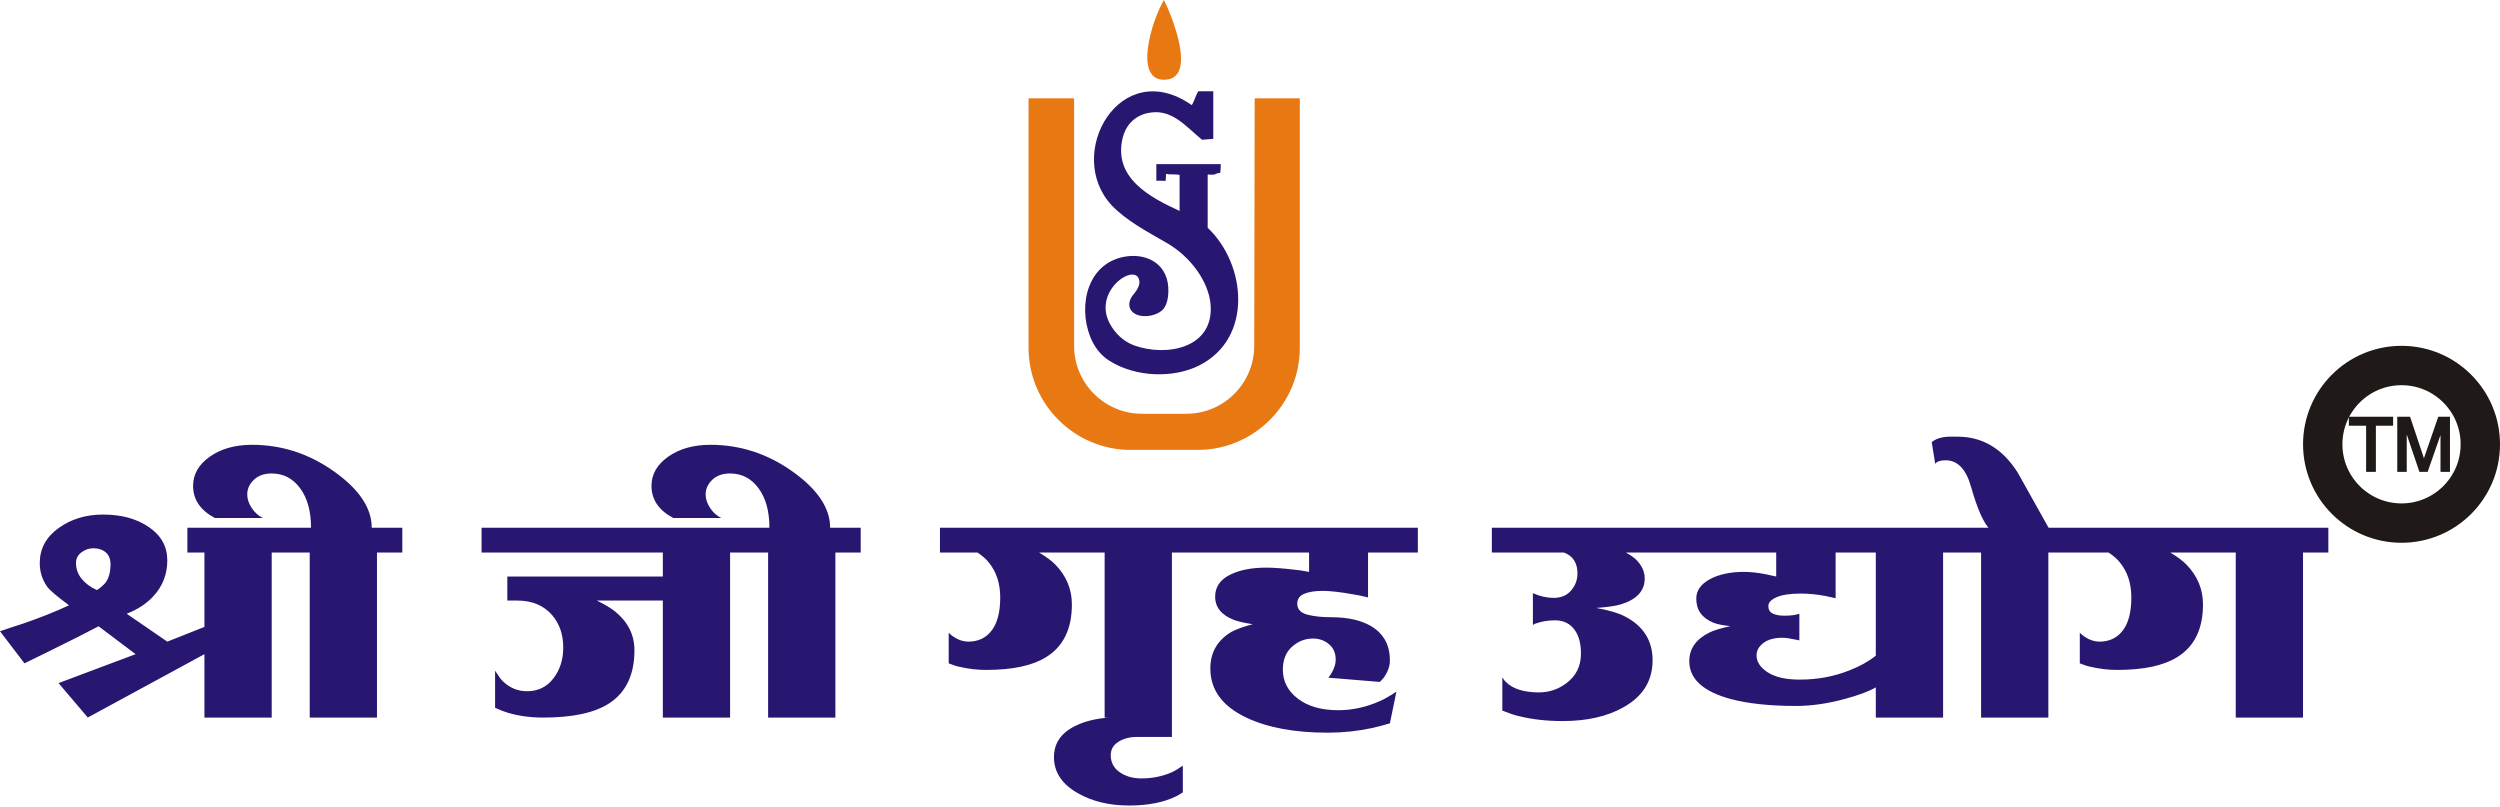 <svg width="254" height="82" viewBox="0 0 254 82" fill="none" xmlns="http://www.w3.org/2000/svg">
<path d="M21.17 66.247L8.92 72.899L5.947 69.402L13.78 66.463L10.016 63.629C8.832 64.258 7.153 65.105 4.963 66.181C4.313 66.496 3.484 66.896 2.486 67.395L0 64.134C0.918 63.819 1.672 63.569 2.264 63.386C4.098 62.756 5.681 62.126 7.012 61.496C5.769 60.578 5.03 59.948 4.793 59.607C4.29 58.898 4.039 58.097 4.039 57.205C4.039 55.755 4.675 54.574 5.947 53.656C7.22 52.737 8.729 52.278 10.474 52.278C12.338 52.278 13.892 52.704 15.134 53.557C16.377 54.41 16.998 55.532 16.998 56.923C16.998 58.34 16.525 59.561 15.578 60.584C14.868 61.345 13.966 61.936 12.87 62.355L16.998 65.19L21.17 63.537V66.247ZM11.228 57.356C11.228 56.805 11.066 56.392 10.741 56.116C10.416 55.841 10.001 55.703 9.498 55.703C9.054 55.703 8.648 55.841 8.277 56.116C7.907 56.392 7.722 56.753 7.722 57.198C7.722 57.802 7.915 58.34 8.3 58.813C8.684 59.285 9.202 59.665 9.853 59.954C10.416 59.587 10.785 59.2 10.962 58.793C11.14 58.386 11.228 57.907 11.228 57.356ZM30.179 56.135H27.605V72.906H20.77V56.135H19.039V53.616H30.179V56.135ZM40.875 56.135H38.301V72.906H31.467V56.135H29.736V53.616H31.599C31.599 51.937 31.23 50.598 30.49 49.601C29.75 48.603 28.788 48.105 27.605 48.105C26.836 48.105 26.229 48.322 25.786 48.754C25.341 49.187 25.12 49.679 25.12 50.231C25.12 50.703 25.275 51.169 25.586 51.628C25.896 52.088 26.274 52.422 26.718 52.632H21.835C20.356 51.845 19.617 50.755 19.617 49.365C19.617 48.183 20.186 47.193 21.325 46.392C22.464 45.592 23.892 45.192 25.608 45.192C28.626 45.192 31.407 46.097 33.952 47.908C36.497 49.719 37.768 51.622 37.768 53.616H40.875V56.135ZM66.057 56.135H48.926V53.616H66.057V56.135ZM67.788 61.017H60.642C61.501 61.444 62.137 61.824 62.551 62.172C63.823 63.228 64.459 64.528 64.459 66.069C64.459 68.53 63.616 70.321 61.93 71.436C60.45 72.414 58.201 72.906 55.184 72.906C53.911 72.906 52.728 72.748 51.633 72.427C51.278 72.322 50.834 72.152 50.302 71.915V68.143C50.598 68.622 50.849 68.969 51.057 69.186C51.766 69.881 52.595 70.229 53.541 70.229C54.665 70.229 55.561 69.796 56.227 68.923C56.892 68.057 57.226 67.014 57.226 65.8C57.226 64.481 56.855 63.392 56.116 62.519C55.258 61.516 54.074 61.017 52.565 61.017C52.388 61.017 52.225 61.017 52.077 61.017C51.84 61.017 51.663 61.017 51.544 61.017V58.576H67.788V61.017ZM76.752 56.135H74.178V72.906H67.344V56.135H65.613V53.616H76.752V56.135ZM87.448 56.135H84.875V72.906H78.04V56.135H76.309V53.616H78.173C78.173 51.937 77.803 50.598 77.064 49.601C76.324 48.603 75.362 48.105 74.178 48.105C73.409 48.105 72.803 48.322 72.359 48.754C71.915 49.187 71.694 49.679 71.694 50.231C71.694 50.703 71.849 51.169 72.159 51.628C72.47 52.088 72.847 52.422 73.291 52.632H68.409C66.93 51.845 66.19 50.755 66.19 49.365C66.19 48.183 66.76 47.193 67.899 46.392C69.038 45.592 70.466 45.192 72.182 45.192C75.199 45.192 77.981 46.097 80.525 47.908C83.07 49.719 84.342 51.622 84.342 53.616H87.448V56.135ZM110.944 56.135H105.574C106.313 56.582 106.861 56.989 107.216 57.356C108.34 58.511 108.903 59.863 108.903 61.411C108.903 63.904 108.03 65.689 106.284 66.765C104.894 67.631 102.866 68.064 100.204 68.064C99.287 68.064 98.384 67.959 97.497 67.749C97.201 67.697 96.831 67.578 96.387 67.395V64.285C96.594 64.494 96.772 64.639 96.919 64.718C97.393 65.033 97.881 65.19 98.384 65.19C99.301 65.19 100.041 64.875 100.603 64.245C101.284 63.484 101.624 62.303 101.624 60.702C101.624 59.285 101.239 58.104 100.47 57.159C100.233 56.844 99.849 56.503 99.316 56.135H95.499V53.616H110.944V56.135ZM121.639 56.135H119.066V72.906H112.231V56.135H110.5V53.616H121.639V56.135ZM120.175 80.504C119.938 80.661 119.717 80.792 119.509 80.898C118.238 81.527 116.64 81.842 114.717 81.842C112.734 81.842 111.018 81.435 109.569 80.622C107.911 79.703 107.082 78.47 107.082 76.921C107.082 75.53 107.793 74.481 109.213 73.772C110.397 73.168 111.92 72.867 113.785 72.867H119.066V74.874H115.516C114.776 74.874 114.147 75.038 113.629 75.366C113.111 75.694 112.852 76.147 112.852 76.725C112.852 77.46 113.155 78.037 113.762 78.457C114.369 78.877 115.101 79.087 115.959 79.087C117.084 79.087 118.119 78.877 119.066 78.457C119.362 78.325 119.732 78.103 120.175 77.787V80.504ZM144.052 56.135H138.993V60.702C138.371 60.545 137.869 60.44 137.484 60.387C136.182 60.151 135.147 60.033 134.377 60.033C133.608 60.033 132.986 60.131 132.513 60.328C132.04 60.525 131.803 60.86 131.803 61.332C131.803 61.883 132.128 62.251 132.78 62.434C133.431 62.618 134.259 62.71 135.265 62.71C136.922 62.71 138.268 63.012 139.304 63.615C140.576 64.377 141.212 65.531 141.212 67.08C141.212 67.631 141.049 68.156 140.723 68.654C140.635 68.812 140.457 69.022 140.192 69.284L134.954 68.851C135.132 68.641 135.25 68.471 135.309 68.339C135.576 67.867 135.708 67.434 135.708 67.04C135.708 66.358 135.479 65.826 135.02 65.446C134.562 65.065 134.023 64.875 133.401 64.875C132.602 64.875 131.892 65.15 131.271 65.708C130.649 66.26 130.338 67.04 130.338 68.044C130.338 69.232 130.849 70.209 131.87 70.99C132.891 71.771 134.259 72.158 135.974 72.158C137.395 72.158 138.801 71.849 140.192 71.233C140.635 71.042 141.197 70.721 141.877 70.269L141.212 73.49C140.502 73.7 139.91 73.858 139.437 73.962C137.927 74.284 136.419 74.441 134.91 74.441C131.537 74.441 128.77 73.93 126.611 72.899C124.185 71.745 122.971 70.085 122.971 67.919C122.971 66.292 123.682 65.052 125.102 64.206C125.575 63.944 126.3 63.681 127.276 63.418C126.418 63.287 125.782 63.143 125.368 62.986C124.096 62.487 123.46 61.699 123.46 60.623C123.46 59.652 123.948 58.917 124.924 58.419C125.9 57.92 127.143 57.671 128.652 57.671C129.362 57.671 130.28 57.737 131.404 57.868C131.788 57.894 132.321 57.973 133.002 58.104V56.135H121.374V53.616H144.052V56.135ZM140.635 54.679C140.665 54.836 140.561 54.942 140.324 54.994C140.147 55.02 140.029 54.942 139.97 54.758C139.91 54.574 139.999 54.456 140.236 54.403C140.443 54.351 140.576 54.443 140.635 54.679ZM170.433 56.135H165.195C165.61 56.372 165.92 56.582 166.128 56.766C166.779 57.369 167.104 58.038 167.104 58.773C167.104 60.033 166.29 60.912 164.663 61.411C164.13 61.569 163.302 61.686 162.178 61.765C163.45 62.001 164.397 62.277 165.018 62.592C166.942 63.563 167.903 65.059 167.903 67.08C167.903 69.153 166.927 70.741 164.974 71.843C163.317 72.788 161.245 73.26 158.761 73.26C157.133 73.26 155.639 73.09 154.278 72.748C153.834 72.644 153.287 72.46 152.636 72.197V68.812C152.754 69.022 152.873 69.179 152.99 69.284C153.701 69.993 154.826 70.347 156.364 70.347C157.399 70.347 158.331 70.032 159.16 69.402C160.136 68.667 160.625 67.67 160.625 66.411C160.625 65.44 160.432 64.665 160.047 64.088C159.574 63.379 158.893 63.025 158.006 63.025C157.296 63.025 156.645 63.13 156.053 63.34C155.965 63.366 155.861 63.418 155.742 63.497V60.269C156.009 60.374 156.216 60.453 156.364 60.505C156.866 60.663 157.37 60.742 157.873 60.742C158.613 60.742 159.197 60.492 159.626 59.993C160.055 59.495 160.27 58.917 160.27 58.261C160.27 57.185 159.811 56.477 158.893 56.135H151.571V53.616H170.433V56.135ZM199.99 56.135H197.417V72.906H190.582V69.835C189.931 70.222 188.91 70.61 187.512 70.99C185.737 71.483 184.058 71.725 182.482 71.725C179.819 71.725 177.608 71.489 175.854 71.023C173.036 70.262 171.631 68.982 171.631 67.178C171.631 65.898 172.326 64.921 173.717 64.245C174.161 64.035 174.856 63.825 175.803 63.615C175.034 63.537 174.457 63.418 174.072 63.261C172.918 62.789 172.341 61.975 172.341 60.82C172.341 60.007 172.8 59.351 173.717 58.852C174.634 58.353 175.788 58.104 177.179 58.104C177.829 58.104 178.569 58.183 179.398 58.34C179.664 58.393 180.019 58.472 180.463 58.576V56.135H169.989V53.616H199.99V56.135ZM190.582 66.614V56.135H186.499V60.781C186.055 60.676 185.7 60.597 185.433 60.545C184.576 60.387 183.762 60.308 182.993 60.308C181.868 60.308 181.032 60.434 180.485 60.683C179.938 60.932 179.664 61.227 179.664 61.569C179.664 61.936 179.812 62.191 180.108 62.336C180.404 62.48 180.788 62.553 181.262 62.553C181.676 62.553 182.001 62.533 182.238 62.494C182.475 62.454 182.667 62.408 182.815 62.355V65.072C182.667 65.02 182.549 64.993 182.46 64.993C181.876 64.862 181.425 64.796 181.099 64.796C180.278 64.796 179.634 64.973 179.168 65.321C178.703 65.676 178.465 66.096 178.465 66.588C178.465 67.244 178.843 67.815 179.597 68.307C180.352 68.799 181.439 69.048 182.859 69.048C184.664 69.048 186.351 68.733 187.919 68.103C188.984 67.69 189.871 67.191 190.582 66.614ZM210.686 56.135H208.112V72.906H201.278V56.135H199.547V53.616H210.686V56.135ZM208.245 53.813H202.21C201.558 53.203 200.908 51.753 200.257 49.457C199.754 47.665 198.896 46.767 197.682 46.767C197.328 46.767 197.047 46.819 196.839 46.924C196.78 46.95 196.706 47.016 196.617 47.121L196.263 44.916C196.44 44.785 196.588 44.693 196.706 44.641C197.121 44.457 197.579 44.365 198.082 44.365C198.26 44.365 198.526 44.365 198.881 44.365C201.426 44.365 203.467 45.585 205.005 48.026C206.1 49.968 207.18 51.897 208.245 53.813ZM225.865 56.135H220.495C221.234 56.582 221.782 56.989 222.137 57.356C223.261 58.511 223.824 59.863 223.824 61.411C223.824 63.904 222.95 65.689 221.205 66.765C219.814 67.631 217.788 68.064 215.125 68.064C214.207 68.064 213.306 67.959 212.418 67.749C212.122 67.697 211.752 67.578 211.308 67.395V64.285C211.515 64.494 211.693 64.639 211.84 64.718C212.314 65.033 212.802 65.19 213.306 65.19C214.222 65.19 214.962 64.875 215.524 64.245C216.205 63.484 216.545 62.303 216.545 60.702C216.545 59.285 216.16 58.104 215.391 57.159C215.154 56.844 214.77 56.503 214.237 56.135H210.421V53.616H225.865V56.135ZM236.56 56.135H233.986V72.906H227.152V56.135H225.421V53.616H236.56V56.135Z" fill="#281671"/>
<path d="M240.541 47.796V43.108H238.79V42.485H242.996V43.108H241.245V47.796H240.541ZM243.706 47.796V42.485H244.76L246.016 46.244C246.132 46.594 246.216 46.856 246.269 47.031C246.33 46.838 246.425 46.553 246.554 46.179L247.832 42.485H248.773V47.796H248.098V43.353L246.548 47.796H245.915L244.381 43.271V47.796H243.706Z" fill="#1F1A17" stroke="#1F1A17" stroke-width="0.288" stroke-miterlimit="2.613"/>
<path d="M243.995 37.136C248.416 37.136 252 40.72 252 45.141C252 49.562 248.416 53.146 243.995 53.146C239.574 53.146 235.99 49.562 235.99 45.141C235.99 40.72 239.574 37.136 243.995 37.136Z" stroke="#1F1A17" stroke-width="4" stroke-miterlimit="2.613"/>
<path fill-rule="evenodd" clip-rule="evenodd" d="M127.476 9.993L127.43 35.159C127.423 38.941 124.332 42.039 120.55 42.039H116.011C112.229 42.039 109.131 38.944 109.131 35.159V9.994L104.501 9.993V35.349C104.501 41.047 109.164 45.709 114.862 45.709H121.698C127.396 45.709 132.059 41.047 132.059 35.349V9.993H127.476V9.993Z" fill="#E77812"/>
<path fill-rule="evenodd" clip-rule="evenodd" d="M118.257 7.62939e-06C119 1.476 121.765 8.103 118.257 8.103C115.217 8.103 116.949 2.217 118.257 7.62939e-06Z" fill="#E77812"/>
<path fill-rule="evenodd" clip-rule="evenodd" d="M121.749 9.271C122.256 9.271 122.764 9.271 123.271 9.271C123.271 10.73 123.271 12.647 123.271 14.106C122.89 14.137 122.51 14.169 122.13 14.201C120.393 12.781 119.009 10.939 116.547 11.501C115.223 11.804 114.357 12.776 114.059 14.024C113.088 18.078 116.844 20.057 119.846 21.431C119.846 20.258 119.846 18.95 119.846 17.777C119.467 17.675 118.849 17.764 118.47 17.663C118.454 17.975 118.461 18.127 118.419 18.387C118.094 18.343 117.822 18.378 117.484 18.362C117.484 17.875 117.484 17.162 117.484 16.675C119.667 16.675 121.85 16.675 124.032 16.675C124.013 17.069 124.02 17.104 123.987 17.537C123.872 17.635 123.802 17.519 123.473 17.697C123.266 17.808 122.744 17.693 122.7 17.754C122.7 19.372 122.7 21.526 122.7 23.144C126.602 26.811 127.366 34.361 121.817 37.14C119.226 38.438 115.393 38.349 112.711 36.653C111.789 36.071 111.161 35.205 110.774 34.23C109.489 30.994 110.509 26.648 114.401 26.058C116.575 25.729 118.815 26.842 118.705 29.709C118.677 30.424 118.521 30.923 118.295 31.271C117.707 32.173 115.631 32.49 114.934 31.55C114.613 31.118 114.669 30.487 115.177 29.893C115.645 29.347 115.801 28.89 115.759 28.554C115.505 26.546 110.976 29.462 112.733 32.834C113.254 33.836 114.141 34.696 115.215 35.088C118.473 36.278 123.425 35.408 122.986 30.85C122.771 28.625 120.996 26.085 118.514 24.666C116.41 23.463 114.376 22.36 112.984 20.895C108.072 15.72 113.783 5.57 121.083 10.681C121.153 10.581 121.223 10.435 121.293 10.273C121.445 9.921 121.597 9.488 121.749 9.271Z" fill="#281671"/>
</svg>
